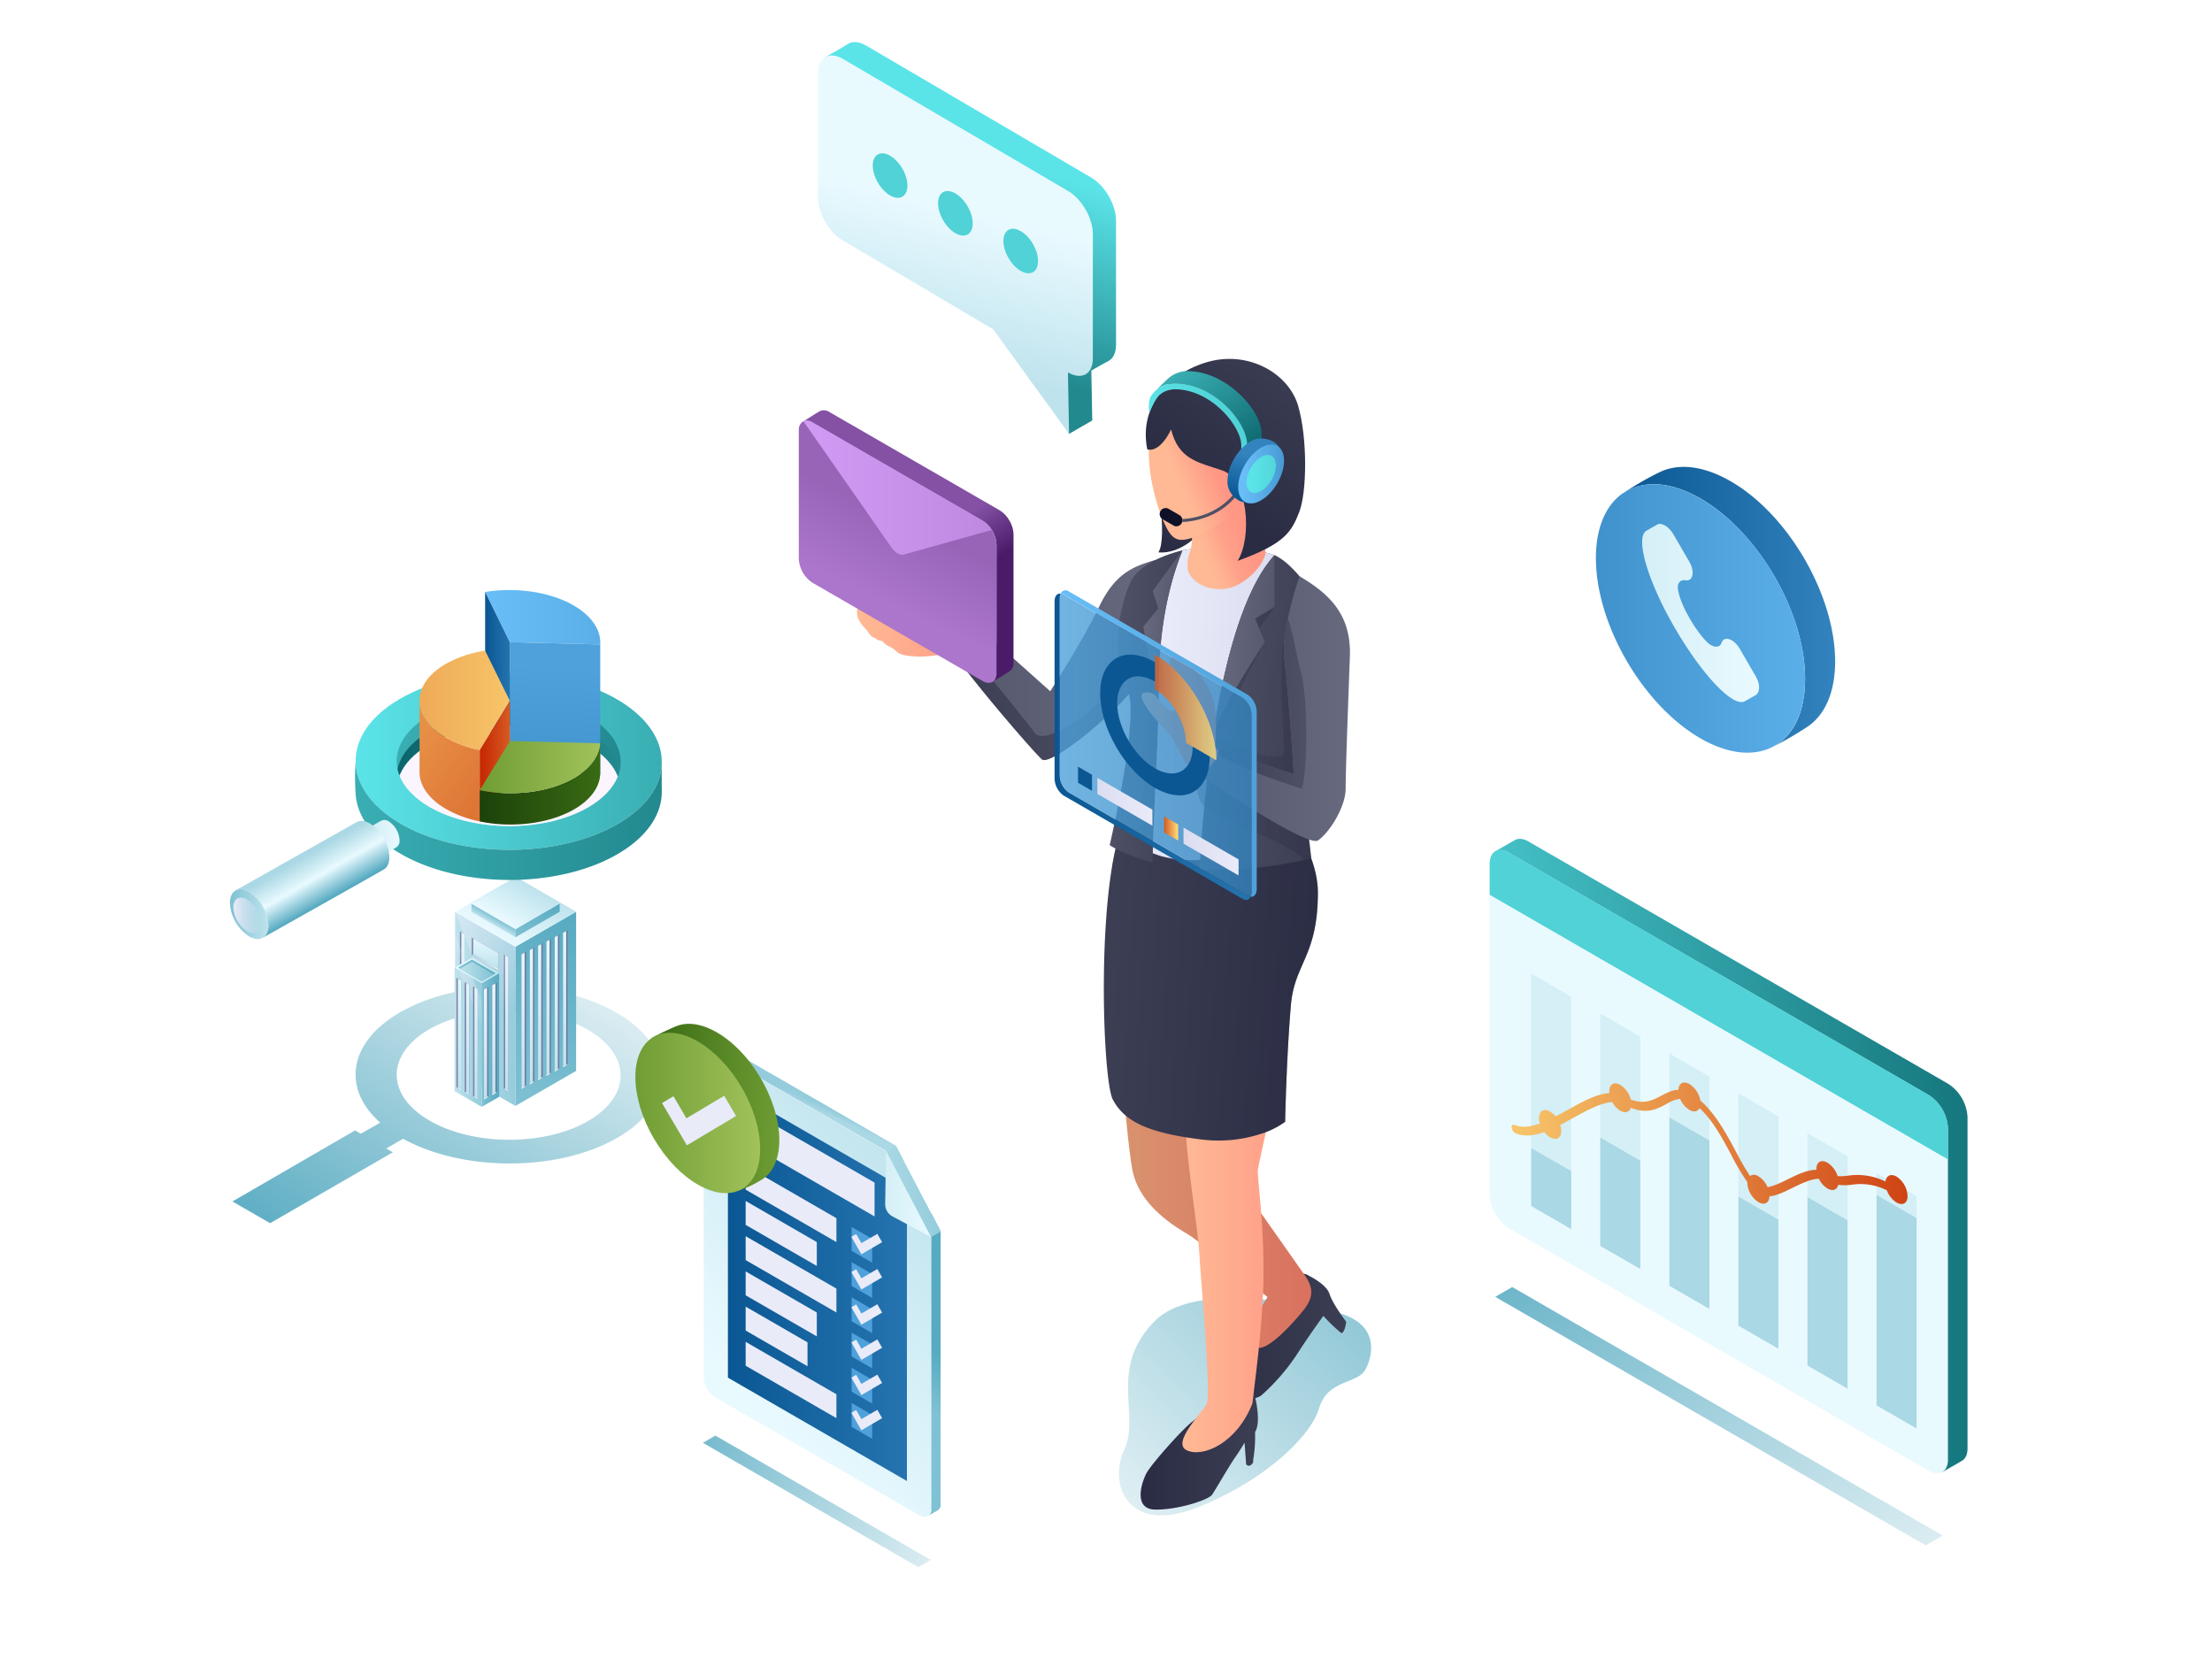 <svg xmlns="http://www.w3.org/2000/svg" xmlns:xlink="http://www.w3.org/1999/xlink" viewBox="0 0 800 600"><defs><style>.cls-1{isolation:isolate;}.cls-2{fill:url(#linear-gradient);}.cls-3{fill:url(#linear-gradient-2);}.cls-4{fill:url(#New_Gradient_Swatch_copy_20);}.cls-5{fill:url(#linear-gradient-3);}.cls-6{fill:url(#New_Gradient_Swatch_copy_20-2);}.cls-7{fill:url(#linear-gradient-4);}.cls-8{fill:url(#New_Gradient_Swatch_copy_20-3);}.cls-16,.cls-19,.cls-20,.cls-26,.cls-9{mix-blend-mode:multiply;}.cls-16,.cls-20,.cls-9{opacity:0.4;}.cls-9{fill:url(#New_Gradient_Swatch_copy_20-4);}.cls-10{fill:url(#linear-gradient-5);}.cls-11{fill:url(#New_Gradient_Swatch_copy_26);}.cls-12{fill:url(#New_Gradient_Swatch_copy_21);}.cls-13{fill:url(#New_Gradient_Swatch_copy_21-2);}.cls-14{fill:url(#New_Gradient_Swatch_copy_21-3);}.cls-15{fill:url(#New_Gradient_Swatch_copy_17);}.cls-16{fill:url(#New_Gradient_Swatch_copy_20-5);}.cls-17{fill:url(#New_Gradient_Swatch_copy_26-2);}.cls-18{fill:url(#New_Gradient_Swatch_copy_26-3);}.cls-103,.cls-104,.cls-105,.cls-19,.cls-26{opacity:0.5;}.cls-19{fill:url(#New_Gradient_Swatch_copy_17-2);}.cls-20{fill:url(#New_Gradient_Swatch_copy_20-6);}.cls-21{fill:url(#linear-gradient-6);}.cls-22{fill:url(#New_Gradient_Swatch_copy_26-4);}.cls-23{fill:url(#New_Gradient_Swatch_copy_21-4);}.cls-24{fill:url(#New_Gradient_Swatch_copy_20-7);}.cls-25{fill:url(#linear-gradient-7);}.cls-26{fill:url(#linear-gradient-8);}.cls-27{fill:url(#New_Gradient_Swatch_copy_20-8);}.cls-28{fill:#4e5066;}.cls-29{fill:url(#linear-gradient-9);}.cls-30{fill:url(#linear-gradient-10);}.cls-31{fill:url(#linear-gradient-11);}.cls-32{fill:url(#linear-gradient-12);}.cls-33{fill:url(#linear-gradient-13);}.cls-34{fill:#0f1128;}.cls-35{fill:url(#linear-gradient-14);}.cls-36{fill:url(#linear-gradient-15);}.cls-37{fill:url(#linear-gradient-16);}.cls-38{fill:url(#linear-gradient-17);}.cls-39{fill:url(#linear-gradient-18);}.cls-40{fill:url(#linear-gradient-19);}.cls-41{fill:url(#linear-gradient-20);}.cls-42{fill:url(#linear-gradient-21);}.cls-43{fill:url(#linear-gradient-22);}.cls-44{fill:url(#linear-gradient-23);}.cls-45{fill:#eaebf9;}.cls-46{fill:#4ea1da;}.cls-47{fill:url(#New_Gradient_Swatch_copy_9);}.cls-48{fill:url(#New_Gradient_Swatch_copy_10);}.cls-49{fill:url(#linear-gradient-24);}.cls-50{fill:url(#linear-gradient-25);}.cls-51{fill:url(#linear-gradient-26);}.cls-52{fill:url(#linear-gradient-27);}.cls-53{fill:#50d2d6;}.cls-54{fill:url(#linear-gradient-28);}.cls-55{fill:#e9faff;}.cls-56{fill:#aad8e4;}.cls-57{fill:#d4eff6;}.cls-58{fill:url(#linear-gradient-29);}.cls-59{fill:url(#linear-gradient-30);}.cls-60{fill:url(#linear-gradient-31);}.cls-61,.cls-62{opacity:0.8;}.cls-61{fill:url(#linear-gradient-32);}.cls-63{fill:url(#linear-gradient-33);}.cls-64{fill:#0a5793;}.cls-65{fill:url(#New_Gradient_Swatch_copy_17-3);}.cls-66{fill:url(#linear-gradient-34);}.cls-67{fill:url(#New_Gradient_Swatch_copy_17-4);}.cls-68{fill:url(#linear-gradient-35);}.cls-69{fill:url(#linear-gradient-36);}.cls-70{fill:url(#linear-gradient-37);}.cls-71{fill:url(#linear-gradient-38);}.cls-72{fill:url(#linear-gradient-39);}.cls-73{fill:url(#linear-gradient-40);}.cls-74{fill:url(#New_Gradient_Swatch_copy_22);}.cls-75{fill:url(#linear-gradient-41);}.cls-76{fill:url(#linear-gradient-42);}.cls-77{fill:url(#New_Gradient_Swatch_copy_22-2);}.cls-78{fill:url(#linear-gradient-43);}.cls-79{fill:url(#linear-gradient-44);}.cls-80{fill:url(#New_Gradient_Swatch_copy_22-3);}.cls-81{fill:url(#linear-gradient-45);}.cls-82{fill:url(#linear-gradient-46);}.cls-83{fill:url(#New_Gradient_Swatch_copy_22-4);}.cls-84{fill:url(#linear-gradient-47);}.cls-85{fill:url(#linear-gradient-48);}.cls-86{fill:url(#New_Gradient_Swatch_copy_22-5);}.cls-87{fill:url(#linear-gradient-49);}.cls-88{fill:url(#linear-gradient-50);}.cls-89{fill:url(#New_Gradient_Swatch_copy_22-6);}.cls-90{fill:url(#linear-gradient-51);}.cls-91{fill:url(#linear-gradient-52);}.cls-92{fill:url(#New_Gradient_Swatch_copy_22-7);}.cls-93{fill:url(#linear-gradient-53);}.cls-94{fill:url(#linear-gradient-54);}.cls-95{fill:url(#New_Gradient_Swatch_copy_22-8);}.cls-96{fill:url(#linear-gradient-55);}.cls-97{fill:url(#linear-gradient-56);}.cls-98{fill:url(#linear-gradient-57);}.cls-99{fill:url(#linear-gradient-58);}.cls-100{fill:url(#linear-gradient-59);}.cls-101{fill:url(#linear-gradient-60);}.cls-102{fill:url(#linear-gradient-61);}.cls-103,.cls-104,.cls-105,.cls-130{mix-blend-mode:screen;}.cls-103{fill:url(#New_Gradient_Swatch_copy_18);}.cls-104{fill:url(#New_Gradient_Swatch_copy_18-2);}.cls-105{fill:url(#New_Gradient_Swatch_copy_18-3);}.cls-106{fill:url(#New_Gradient_Swatch_copy_22-9);}.cls-107{fill:url(#linear-gradient-62);}.cls-108{fill:url(#linear-gradient-63);}.cls-109{fill:url(#New_Gradient_Swatch_copy_22-10);}.cls-110{fill:url(#linear-gradient-64);}.cls-111{fill:url(#linear-gradient-65);}.cls-112{fill:url(#New_Gradient_Swatch_copy_22-11);}.cls-113{fill:url(#linear-gradient-66);}.cls-114{fill:url(#linear-gradient-67);}.cls-115{fill:url(#New_Gradient_Swatch_copy_22-12);}.cls-116{fill:url(#linear-gradient-68);}.cls-117{fill:url(#linear-gradient-69);}.cls-118{fill:url(#New_Gradient_Swatch_copy_22-13);}.cls-119{fill:url(#linear-gradient-70);}.cls-120{fill:url(#linear-gradient-71);}.cls-121{fill:url(#New_Gradient_Swatch_copy_22-14);}.cls-122{fill:url(#linear-gradient-72);}.cls-123{fill:url(#linear-gradient-73);}.cls-124{fill:url(#linear-gradient-74);}.cls-125{fill:url(#linear-gradient-75);}.cls-126{fill:url(#linear-gradient-76);}.cls-127{fill:url(#linear-gradient-77);}.cls-128{fill:url(#linear-gradient-78);}.cls-129{fill:url(#linear-gradient-79);}.cls-130{fill:#f9f0ff;opacity:0.61;}.cls-131{fill:url(#linear-gradient-80);}.cls-132{fill:url(#New_Gradient_Swatch_copy_18-4);}.cls-133{fill:url(#linear-gradient-81);}.cls-134{fill:url(#linear-gradient-82);}.cls-135{fill:url(#linear-gradient-83);}.cls-136{fill:url(#linear-gradient-84);}.cls-137{fill:url(#linear-gradient-85);}.cls-138{fill:url(#linear-gradient-86);}.cls-139{fill:url(#linear-gradient-87);}.cls-140{fill:url(#New_Gradient_Swatch_copy_8);}.cls-141{fill:url(#New_Gradient_Swatch_copy_10-2);}.cls-142{fill:url(#linear-gradient-88);}.cls-143{fill:url(#linear-gradient-89);}</style><linearGradient id="linear-gradient" x1="126.97" y1="472.63" x2="218.93" y2="318.65" gradientUnits="userSpaceOnUse"><stop offset="0" stop-color="#56aac1"/><stop offset="1" stop-color="#56aac1" stop-opacity="0"/></linearGradient><linearGradient id="linear-gradient-2" x1="534.63" y1="405.94" x2="373.52" y2="571.52" xlink:href="#linear-gradient"/><linearGradient id="New_Gradient_Swatch_copy_20" x1="437.22" y1="483.5" x2="486.86" y2="483.5" gradientUnits="userSpaceOnUse"><stop offset="0" stop-color="#2a2c43"/><stop offset="1" stop-color="#3c3e54"/></linearGradient><linearGradient id="linear-gradient-3" x1="403.89" y1="415.38" x2="474.21" y2="415.38" gradientUnits="userSpaceOnUse"><stop offset="0.02" stop-color="#d9936e"/><stop offset="1" stop-color="#d9715f"/></linearGradient><linearGradient id="New_Gradient_Swatch_copy_20-2" x1="412.52" y1="524.55" x2="454.94" y2="524.55" xlink:href="#New_Gradient_Swatch_copy_20"/><linearGradient id="linear-gradient-4" x1="427.64" y1="432.5" x2="470.3" y2="432.5" gradientUnits="userSpaceOnUse"><stop offset="0.02" stop-color="#ffb994"/><stop offset="1" stop-color="#ff9785"/></linearGradient><linearGradient id="New_Gradient_Swatch_copy_20-3" x1="481.28" y1="353.29" x2="401.86" y2="348.94" xlink:href="#New_Gradient_Swatch_copy_20"/><linearGradient id="New_Gradient_Swatch_copy_20-4" x1="481.28" y1="351.53" x2="403.07" y2="347.25" xlink:href="#New_Gradient_Swatch_copy_20"/><linearGradient id="linear-gradient-5" x1="309.91" y1="224.99" x2="353.95" y2="224.99" xlink:href="#linear-gradient-4"/><linearGradient id="New_Gradient_Swatch_copy_26" x1="346.32" y1="238.67" x2="417.94" y2="238.67" gradientUnits="userSpaceOnUse"><stop offset="0" stop-color="#55576d"/><stop offset="1" stop-color="#67697f"/></linearGradient><linearGradient id="New_Gradient_Swatch_copy_21" x1="346.32" y1="249.3" x2="415.86" y2="249.3" gradientUnits="userSpaceOnUse"><stop offset="0" stop-color="#3c3e54"/><stop offset="1" stop-color="#4e5066"/></linearGradient><linearGradient id="New_Gradient_Swatch_copy_21-2" x1="431.48" y1="255.62" x2="403.85" y2="254.1" xlink:href="#New_Gradient_Swatch_copy_21"/><linearGradient id="New_Gradient_Swatch_copy_21-3" x1="477.04" y1="258.91" x2="436.68" y2="256.69" xlink:href="#New_Gradient_Swatch_copy_21"/><linearGradient id="New_Gradient_Swatch_copy_17" x1="457.93" y1="255.79" x2="418.49" y2="253.62" gradientUnits="userSpaceOnUse"><stop offset="0" stop-color="#dcddf0"/><stop offset="1" stop-color="#eaebf9"/></linearGradient><linearGradient id="New_Gradient_Swatch_copy_20-5" x1="459.72" y1="241.93" x2="439.59" y2="240.82" xlink:href="#New_Gradient_Swatch_copy_20"/><linearGradient id="New_Gradient_Swatch_copy_26-2" x1="460.21" y1="232.98" x2="440.78" y2="231.91" xlink:href="#New_Gradient_Swatch_copy_26"/><linearGradient id="New_Gradient_Swatch_copy_26-3" x1="426.06" y1="227.75" x2="413.48" y2="227.06" xlink:href="#New_Gradient_Swatch_copy_26"/><linearGradient id="New_Gradient_Swatch_copy_17-2" x1="423.02" y1="273.25" x2="417.62" y2="272.95" xlink:href="#New_Gradient_Swatch_copy_17"/><linearGradient id="New_Gradient_Swatch_copy_20-6" x1="476.31" y1="272.17" x2="433.31" y2="269.81" xlink:href="#New_Gradient_Swatch_copy_20"/><linearGradient id="linear-gradient-6" x1="412.8" y1="259.04" x2="442.52" y2="259.04" xlink:href="#linear-gradient-4"/><linearGradient id="New_Gradient_Swatch_copy_26-4" x1="433.9" y1="256.28" x2="488.23" y2="256.28" xlink:href="#New_Gradient_Swatch_copy_26"/><linearGradient id="New_Gradient_Swatch_copy_21-4" x1="440.42" y1="254.43" x2="472.42" y2="254.43" xlink:href="#New_Gradient_Swatch_copy_21"/><linearGradient id="New_Gradient_Swatch_copy_20-7" x1="417.16" y1="192.84" x2="430.3" y2="175.37" xlink:href="#New_Gradient_Swatch_copy_20"/><linearGradient id="linear-gradient-7" x1="428.13" y1="178.58" x2="440.74" y2="173.17" xlink:href="#linear-gradient-4"/><linearGradient id="linear-gradient-8" x1="434.57" y1="198.88" x2="443.4" y2="195.09" xlink:href="#linear-gradient-4"/><linearGradient id="New_Gradient_Swatch_copy_20-8" x1="434.62" y1="178.15" x2="469.56" y2="131.7" xlink:href="#New_Gradient_Swatch_copy_20"/><linearGradient id="linear-gradient-9" x1="427.99" y1="133.1" x2="449.74" y2="166.55" gradientUnits="userSpaceOnUse"><stop offset="0" stop-color="#39aeb3"/><stop offset="1" stop-color="#0b656c"/></linearGradient><linearGradient id="linear-gradient-10" x1="445.91" y1="147.81" x2="421.26" y2="160.24" gradientUnits="userSpaceOnUse"><stop offset="0" stop-color="#50d2d6"/><stop offset="1" stop-color="#5be4e8"/></linearGradient><linearGradient id="linear-gradient-11" x1="450.58" y1="180.34" x2="454.07" y2="165.2" gradientUnits="userSpaceOnUse"><stop offset="0" stop-color="#0a5793"/><stop offset="1" stop-color="#3383be"/></linearGradient><linearGradient id="linear-gradient-12" x1="471.79" y1="183.09" x2="451.81" y2="182" gradientTransform="matrix(0.87, 0.5, -1, 0.58, 237.82, -163.1)" gradientUnits="userSpaceOnUse"><stop offset="0" stop-color="#4092cc"/><stop offset="1" stop-color="#69bef7"/></linearGradient><linearGradient id="linear-gradient-13" x1="467.84" y1="182.88" x2="454.95" y2="182.17" gradientTransform="matrix(0.87, 0.5, -1, 0.58, 237.82, -163.1)" xlink:href="#linear-gradient-10"/><linearGradient id="linear-gradient-14" x1="587.77" y1="219.34" x2="663.7" y2="219.34" xlink:href="#linear-gradient-11"/><linearGradient id="linear-gradient-15" x1="577.23" y1="223.65" x2="652.83" y2="223.65" gradientUnits="userSpaceOnUse"><stop offset="0" stop-color="#4092cc"/><stop offset="1" stop-color="#5bafe9"/></linearGradient><linearGradient id="linear-gradient-16" x1="593.87" y1="221.72" x2="636.2" y2="221.72" gradientUnits="userSpaceOnUse"><stop offset="0" stop-color="#d4eff6"/><stop offset="1" stop-color="#e9faff"/></linearGradient><linearGradient id="linear-gradient-17" x1="340.44" y1="190.93" x2="350.78" y2="207.87" gradientUnits="userSpaceOnUse"><stop offset="0.03" stop-color="#8451a5"/><stop offset="1" stop-color="#4b1b69"/></linearGradient><linearGradient id="linear-gradient-18" x1="316.53" y1="216.38" x2="329.29" y2="189.76" gradientUnits="userSpaceOnUse"><stop offset="0" stop-color="#ab76cc"/><stop offset="1" stop-color="#9864b8"/></linearGradient><linearGradient id="linear-gradient-19" x1="412.84" y1="-226.39" x2="491.51" y2="-226.39" gradientTransform="matrix(0.87, 0.5, 0, 1.15, -66.97, 220.66)" gradientUnits="userSpaceOnUse"><stop offset="0" stop-color="#d19af4"/><stop offset="1" stop-color="#be88e0"/></linearGradient><linearGradient id="linear-gradient-20" x1="291.54" y1="399.82" x2="292.48" y2="397.73" gradientUnits="userSpaceOnUse"><stop offset="0" stop-color="#aad8e4"/><stop offset="1" stop-color="#95ccdc"/></linearGradient><linearGradient id="linear-gradient-21" x1="331.29" y1="507.74" x2="339.67" y2="489.08" gradientUnits="userSpaceOnUse"><stop offset="0" stop-color="#80c1d3"/><stop offset="1" stop-color="#56aac1"/></linearGradient><linearGradient id="linear-gradient-22" x1="261.63" y1="495.72" x2="339.76" y2="423.6" gradientUnits="userSpaceOnUse"><stop offset="0" stop-color="#e9faff"/><stop offset="1" stop-color="#bfe3ed"/></linearGradient><linearGradient id="linear-gradient-23" x1="263.26" y1="464.33" x2="328" y2="464.33" gradientUnits="userSpaceOnUse"><stop offset="0" stop-color="#0a5793"/><stop offset="1" stop-color="#2574b0"/></linearGradient><linearGradient id="New_Gradient_Swatch_copy_9" x1="235.66" y1="400.49" x2="281.85" y2="400.49" gradientUnits="userSpaceOnUse"><stop offset="0" stop-color="#396a13"/><stop offset="1" stop-color="#6f9d34"/></linearGradient><linearGradient id="New_Gradient_Swatch_copy_10" x1="229.79" y1="402.52" x2="274.92" y2="402.52" gradientTransform="translate(237.64 -72.34) rotate(30.31)" gradientUnits="userSpaceOnUse"><stop offset="0" stop-color="#6f9d34"/><stop offset="1" stop-color="#a2c25b"/></linearGradient><linearGradient id="linear-gradient-24" x1="320.15" y1="431.84" x2="336.75" y2="431.84" xlink:href="#linear-gradient-16"/><linearGradient id="linear-gradient-25" x1="320.45" y1="430.83" x2="340.24" y2="430.83" xlink:href="#linear-gradient-20"/><linearGradient id="linear-gradient-26" x1="357.95" y1="54.41" x2="334.48" y2="120.84" gradientUnits="userSpaceOnUse"><stop offset="0" stop-color="#5be4e8"/><stop offset="1" stop-color="#22898f"/></linearGradient><linearGradient id="linear-gradient-27" x1="346.03" y1="75.97" x2="333.16" y2="129.06" xlink:href="#linear-gradient-22"/><linearGradient id="linear-gradient-28" x1="540.56" y1="417.9" x2="711.58" y2="417.9" gradientUnits="userSpaceOnUse"><stop offset="0" stop-color="#44c0c5"/><stop offset="1" stop-color="#16777e"/></linearGradient><linearGradient id="linear-gradient-29" x1="678.54" y1="-56.38" x2="843.97" y2="-56.38" gradientTransform="matrix(0.87, 0.5, 0, 1.15, -40.95, 102.91)" gradientUnits="userSpaceOnUse"><stop offset="0" stop-color="#f7c469"/><stop offset="1" stop-color="#ce4012"/></linearGradient><linearGradient id="linear-gradient-30" x1="383.63" y1="268.96" x2="454.51" y2="268.96" gradientUnits="userSpaceOnUse"><stop offset="0" stop-color="#69bef7"/><stop offset="1" stop-color="#4ea1da"/></linearGradient><linearGradient id="linear-gradient-31" x1="381.4" y1="270.06" x2="452.27" y2="270.06" xlink:href="#linear-gradient-23"/><linearGradient id="linear-gradient-32" x1="383.29" y1="269.5" x2="452.61" y2="269.5" gradientUnits="userSpaceOnUse"><stop offset="0" stop-color="#4ea1da"/><stop offset="1" stop-color="#3383be"/></linearGradient><linearGradient id="linear-gradient-33" x1="417.7" y1="255.88" x2="439.92" y2="255.88" gradientUnits="userSpaceOnUse"><stop offset="0" stop-color="#d65a23"/><stop offset="1" stop-color="#ffdf7b"/></linearGradient><linearGradient id="New_Gradient_Swatch_copy_17-3" x1="396.87" y1="289.97" x2="416.78" y2="289.97" xlink:href="#New_Gradient_Swatch_copy_17"/><linearGradient id="linear-gradient-34" x1="421.03" y1="299.64" x2="426.09" y2="299.64" xlink:href="#linear-gradient-33"/><linearGradient id="New_Gradient_Swatch_copy_17-4" x1="428.03" y1="307.96" x2="447.94" y2="307.96" xlink:href="#New_Gradient_Swatch_copy_17"/><linearGradient id="linear-gradient-35" x1="-30.01" y1="38.4" x2="52.92" y2="38.4" gradientTransform="matrix(-0.87, 0.5, 1, 0.58, 168.9, 336.96)" gradientUnits="userSpaceOnUse"><stop offset="0" stop-color="#56aac1"/><stop offset="1" stop-color="#80c1d3"/></linearGradient><linearGradient id="linear-gradient-36" x1="146.84" y1="364.89" x2="168.66" y2="364.89" gradientTransform="matrix(-1, 0, 0, 1, 333.24, 0)" gradientUnits="userSpaceOnUse"><stop offset="0" stop-color="#95ccdc"/><stop offset="1" stop-color="#bfe3ed"/></linearGradient><linearGradient id="linear-gradient-37" x1="-30.01" y1="2.56" x2="-4.65" y2="2.56" gradientTransform="matrix(-0.87, 0.5, 1, 0.58, 168.9, 336.96)" gradientUnits="userSpaceOnUse"><stop offset="0" stop-color="#bfe3ed"/><stop offset="1" stop-color="#e9faff"/></linearGradient><linearGradient id="linear-gradient-38" x1="-11.05" y1="1.28" x2="-8.09" y2="1.28" gradientTransform="matrix(-0.87, 0.5, 1, 0.58, 168.9, 336.96)" gradientUnits="userSpaceOnUse"><stop offset="0" stop-color="#80c1d3"/><stop offset="1" stop-color="#bfe3ed"/></linearGradient><linearGradient id="linear-gradient-39" x1="-29.53" y1="9.23" x2="-8.09" y2="9.23" xlink:href="#linear-gradient-35"/><linearGradient id="linear-gradient-40" x1="-29.53" y1="0" x2="-11.05" y2="0" xlink:href="#linear-gradient-37"/><linearGradient id="New_Gradient_Swatch_copy_22" x1="149.39" y1="370" x2="151.03" y2="370" gradientTransform="matrix(-1, 0, 0, 1, 333.24, 0)" gradientUnits="userSpaceOnUse"><stop offset="0" stop-color="#71739e"/><stop offset="1" stop-color="#7f81a7"/></linearGradient><linearGradient id="linear-gradient-41" x1="-716.64" y1="394.16" x2="-713.72" y2="339.43" gradientTransform="translate(898.62)" xlink:href="#linear-gradient-37"/><linearGradient id="linear-gradient-42" x1="-716.13" y1="394.17" x2="-714.82" y2="394.17" gradientTransform="translate(898.62)" xlink:href="#linear-gradient-37"/><linearGradient id="New_Gradient_Swatch_copy_22-2" x1="165.26" y1="361.7" x2="166.9" y2="361.7" xlink:href="#New_Gradient_Swatch_copy_22"/><linearGradient id="linear-gradient-43" x1="-732.51" y1="385.86" x2="-729.58" y2="331.14" gradientTransform="translate(898.62)" xlink:href="#linear-gradient-37"/><linearGradient id="linear-gradient-44" x1="-732" y1="385.88" x2="-730.69" y2="385.88" gradientTransform="translate(898.62)" xlink:href="#linear-gradient-37"/><linearGradient id="New_Gradient_Swatch_copy_22-3" x1="143" y1="369.05" x2="144.65" y2="369.05" xlink:href="#New_Gradient_Swatch_copy_22"/><linearGradient id="linear-gradient-45" x1="285.41" y1="393.21" x2="288.34" y2="338.49" gradientTransform="matrix(-1, 0, 0, 1, 475.88, 0)" xlink:href="#linear-gradient-37"/><linearGradient id="linear-gradient-46" x1="285.93" y1="393.23" x2="287.24" y2="393.23" gradientTransform="matrix(-1, 0, 0, 1, 475.88, 0)" xlink:href="#linear-gradient-37"/><linearGradient id="New_Gradient_Swatch_copy_22-4" x1="140" y1="367.49" x2="141.64" y2="367.49" xlink:href="#New_Gradient_Swatch_copy_22"/><linearGradient id="linear-gradient-47" x1="282.41" y1="391.65" x2="285.33" y2="336.93" gradientTransform="matrix(-1, 0, 0, 1, 475.88, 0)" xlink:href="#linear-gradient-37"/><linearGradient id="linear-gradient-48" x1="282.92" y1="391.66" x2="284.23" y2="391.66" gradientTransform="matrix(-1, 0, 0, 1, 475.88, 0)" xlink:href="#linear-gradient-37"/><linearGradient id="New_Gradient_Swatch_copy_22-5" x1="136.99" y1="365.93" x2="138.64" y2="365.93" xlink:href="#New_Gradient_Swatch_copy_22"/><linearGradient id="linear-gradient-49" x1="279.4" y1="390.09" x2="282.33" y2="335.37" gradientTransform="matrix(-1, 0, 0, 1, 475.88, 0)" xlink:href="#linear-gradient-37"/><linearGradient id="linear-gradient-50" x1="279.92" y1="390.1" x2="281.22" y2="390.1" gradientTransform="matrix(-1, 0, 0, 1, 475.88, 0)" xlink:href="#linear-gradient-37"/><linearGradient id="New_Gradient_Swatch_copy_22-6" x1="133.98" y1="364.37" x2="135.63" y2="364.37" xlink:href="#New_Gradient_Swatch_copy_22"/><linearGradient id="linear-gradient-51" x1="276.39" y1="388.53" x2="279.32" y2="333.8" gradientTransform="matrix(-1, 0, 0, 1, 475.88, 0)" xlink:href="#linear-gradient-37"/><linearGradient id="linear-gradient-52" x1="276.91" y1="388.54" x2="278.22" y2="388.54" gradientTransform="matrix(-1, 0, 0, 1, 475.88, 0)" xlink:href="#linear-gradient-37"/><linearGradient id="New_Gradient_Swatch_copy_22-7" x1="130.98" y1="362.81" x2="132.62" y2="362.81" xlink:href="#New_Gradient_Swatch_copy_22"/><linearGradient id="linear-gradient-53" x1="273.39" y1="386.97" x2="276.31" y2="332.24" gradientTransform="matrix(-1, 0, 0, 1, 475.88, 0)" xlink:href="#linear-gradient-37"/><linearGradient id="linear-gradient-54" x1="273.9" y1="386.98" x2="275.21" y2="386.98" gradientTransform="matrix(-1, 0, 0, 1, 475.88, 0)" xlink:href="#linear-gradient-37"/><linearGradient id="New_Gradient_Swatch_copy_22-8" x1="127.97" y1="361.24" x2="129.62" y2="361.24" xlink:href="#New_Gradient_Swatch_copy_22"/><linearGradient id="linear-gradient-55" x1="270.38" y1="385.4" x2="273.31" y2="330.68" gradientTransform="matrix(-1, 0, 0, 1, 475.88, 0)" xlink:href="#linear-gradient-37"/><linearGradient id="linear-gradient-56" x1="270.9" y1="385.42" x2="272.21" y2="385.42" gradientTransform="matrix(-1, 0, 0, 1, 475.88, 0)" xlink:href="#linear-gradient-37"/><linearGradient id="linear-gradient-57" x1="152.71" y1="350.99" x2="168.84" y2="350.99" gradientTransform="matrix(-1, 0, 0, 1, 333.24, 0)" xlink:href="#linear-gradient-37"/><linearGradient id="linear-gradient-58" x1="153.99" y1="350.99" x2="167.57" y2="350.99" gradientTransform="matrix(-1, 0, 0, 1, 333.24, 0)" xlink:href="#linear-gradient-35"/><linearGradient id="linear-gradient-59" x1="154.64" y1="351.36" x2="166.92" y2="351.36" gradientTransform="matrix(-1, 0, 0, 1, 333.24, 0)" xlink:href="#linear-gradient-38"/><linearGradient id="linear-gradient-60" x1="152.71" y1="376.16" x2="159.03" y2="376.16" gradientTransform="matrix(-1, 0, 0, 1, 333.24, 0)" xlink:href="#linear-gradient-35"/><linearGradient id="linear-gradient-61" x1="159.03" y1="375.15" x2="168.84" y2="375.15" xlink:href="#linear-gradient-36"/><linearGradient id="New_Gradient_Swatch_copy_18" x1="159.14" y1="329.43" x2="151.37" y2="366.88" gradientTransform="matrix(-1, 0, 0, 1, 333.24, 0)" gradientUnits="userSpaceOnUse"><stop offset="0" stop-color="#eaebf9"/><stop offset="1" stop-color="#eaebf9" stop-opacity="0"/></linearGradient><linearGradient id="New_Gradient_Swatch_copy_18-2" x1="170.52" y1="338.81" x2="166.2" y2="348.71" xlink:href="#New_Gradient_Swatch_copy_18"/><linearGradient id="New_Gradient_Swatch_copy_18-3" x1="167.95" y1="345.66" x2="155.26" y2="374.73" xlink:href="#New_Gradient_Swatch_copy_18"/><linearGradient id="New_Gradient_Swatch_copy_22-9" x1="160.5" y1="377.15" x2="162.14" y2="377.15" xlink:href="#New_Gradient_Swatch_copy_22"/><linearGradient id="linear-gradient-62" x1="-727.52" y1="396.88" x2="-725.12" y2="352.13" gradientTransform="translate(898.62)" xlink:href="#linear-gradient-37"/><linearGradient id="linear-gradient-63" x1="-727.24" y1="396.89" x2="-725.93" y2="396.89" gradientTransform="translate(898.62)" xlink:href="#linear-gradient-37"/><linearGradient id="New_Gradient_Swatch_copy_22-10" x1="163.5" y1="375.59" x2="165.15" y2="375.59" xlink:href="#New_Gradient_Swatch_copy_22"/><linearGradient id="linear-gradient-64" x1="-730.52" y1="395.32" x2="-728.13" y2="350.57" gradientTransform="translate(898.62)" xlink:href="#linear-gradient-37"/><linearGradient id="linear-gradient-65" x1="-730.24" y1="395.33" x2="-728.93" y2="395.33" gradientTransform="translate(898.62)" xlink:href="#linear-gradient-37"/><linearGradient id="New_Gradient_Swatch_copy_22-11" x1="166.51" y1="374.03" x2="168.16" y2="374.03" xlink:href="#New_Gradient_Swatch_copy_22"/><linearGradient id="linear-gradient-66" x1="-733.53" y1="393.76" x2="-731.13" y2="349.01" gradientTransform="translate(898.62)" xlink:href="#linear-gradient-37"/><linearGradient id="linear-gradient-67" x1="-733.25" y1="393.77" x2="-731.94" y2="393.77" gradientTransform="translate(898.62)" xlink:href="#linear-gradient-37"/><linearGradient id="New_Gradient_Swatch_copy_22-12" x1="152.89" y1="345.05" x2="162.61" y2="345.05" xlink:href="#New_Gradient_Swatch_copy_22"/><linearGradient id="linear-gradient-68" x1="-723.16" y1="350.13" x2="-722.53" y2="338.33" gradientTransform="translate(898.62)" xlink:href="#linear-gradient-37"/><linearGradient id="linear-gradient-69" x1="-726.29" y1="348.03" x2="-718.56" y2="348.03" gradientTransform="translate(898.62)" xlink:href="#linear-gradient-37"/><linearGradient id="New_Gradient_Swatch_copy_22-13" x1="156.58" y1="377.31" x2="158.22" y2="377.31" xlink:href="#New_Gradient_Swatch_copy_22"/><linearGradient id="linear-gradient-70" x1="518.28" y1="397.04" x2="520.67" y2="352.29" gradientTransform="matrix(-1, 0, 0, 1, 694.94, 0)" xlink:href="#linear-gradient-37"/><linearGradient id="linear-gradient-71" x1="518.56" y1="397.05" x2="519.87" y2="397.05" gradientTransform="matrix(-1, 0, 0, 1, 694.94, 0)" xlink:href="#linear-gradient-37"/><linearGradient id="New_Gradient_Swatch_copy_22-14" x1="153.57" y1="375.75" x2="155.22" y2="375.75" xlink:href="#New_Gradient_Swatch_copy_22"/><linearGradient id="linear-gradient-72" x1="515.27" y1="395.48" x2="517.67" y2="350.73" gradientTransform="matrix(-1, 0, 0, 1, 694.94, 0)" xlink:href="#linear-gradient-37"/><linearGradient id="linear-gradient-73" x1="515.55" y1="395.49" x2="516.86" y2="395.49" gradientTransform="matrix(-1, 0, 0, 1, 694.94, 0)" xlink:href="#linear-gradient-37"/><linearGradient id="linear-gradient-74" x1="-1679.56" y1="320.65" x2="-1568.82" y2="320.65" gradientTransform="translate(1808.16 -45.26)" gradientUnits="userSpaceOnUse"><stop offset="0" stop-color="#5be4e8"/><stop offset="1" stop-color="#39aeb3"/></linearGradient><linearGradient id="linear-gradient-75" x1="-1679.73" y1="342.14" x2="-1568.82" y2="342.14" gradientTransform="translate(1808.16 -45.26)" gradientUnits="userSpaceOnUse"><stop offset="0" stop-color="#39aeb3"/><stop offset="1" stop-color="#22898f"/></linearGradient><linearGradient id="linear-gradient-76" x1="-1682.95" y1="353.52" x2="-1675.14" y2="353.52" gradientTransform="translate(1808.16 -45.26)" xlink:href="#linear-gradient-35"/><linearGradient id="linear-gradient-77" x1="-1681.7" y1="350.06" x2="-1663.65" y2="350.06" gradientTransform="translate(1808.16 -45.26)" xlink:href="#linear-gradient-37"/><linearGradient id="linear-gradient-78" x1="-1664.68" y1="311.65" x2="-1583.7" y2="311.65" xlink:href="#linear-gradient-75"/><linearGradient id="linear-gradient-79" x1="-1664.36" y1="314.53" x2="-1584" y2="314.53" gradientTransform="translate(1808.16 -45.26)" gradientUnits="userSpaceOnUse"><stop offset="0" stop-color="#0b656c"/><stop offset="1" stop-color="#22898f"/></linearGradient><linearGradient id="linear-gradient-80" x1="-1725.01" y1="375.85" x2="-1711.1" y2="375.85" gradientTransform="translate(1808.16 -45.26)" xlink:href="#linear-gradient-38"/><linearGradient id="New_Gradient_Swatch_copy_18-4" x1="-1723.75" y1="376.29" x2="-1713.89" y2="376.29" gradientTransform="translate(1808.16 -45.26)" xlink:href="#New_Gradient_Swatch_copy_18"/><linearGradient id="linear-gradient-81" x1="-1697.83" y1="354.9" x2="-1688.98" y2="370.31" gradientTransform="translate(1808.16 -45.26)" gradientUnits="userSpaceOnUse"><stop offset="0" stop-color="#aad8e4"/><stop offset="0.49" stop-color="#e9faff"/><stop offset="1" stop-color="#56aac1"/></linearGradient><linearGradient id="linear-gradient-82" x1="333.25" y1="223.23" x2="374.9" y2="223.23" gradientTransform="translate(-157.8)" gradientUnits="userSpaceOnUse"><stop offset="0" stop-color="#69bef7"/><stop offset="1" stop-color="#5bafe9"/></linearGradient><linearGradient id="linear-gradient-83" x1="356.19" y1="285.12" x2="359.74" y2="241.56" gradientTransform="translate(-157.8)" gradientUnits="userSpaceOnUse"><stop offset="0" stop-color="#4092cc"/><stop offset="1" stop-color="#4ea1da"/></linearGradient><linearGradient id="linear-gradient-84" x1="333.25" y1="246.71" x2="342.21" y2="246.71" gradientTransform="translate(-157.8)" gradientUnits="userSpaceOnUse"><stop offset="0.04" stop-color="#0a5793"/><stop offset="1" stop-color="#2574b0"/></linearGradient><linearGradient id="linear-gradient-85" x1="333.63" y1="287.22" x2="308.1" y2="268.61" gradientTransform="translate(-157.8)" gradientUnits="userSpaceOnUse"><stop offset="0" stop-color="#de7535"/><stop offset="1" stop-color="#e78f46"/></linearGradient><linearGradient id="linear-gradient-86" x1="309.52" y1="253.29" x2="342.21" y2="253.29" gradientTransform="translate(-157.8)" gradientUnits="userSpaceOnUse"><stop offset="0" stop-color="#efaa58"/><stop offset="1" stop-color="#f7c469"/></linearGradient><linearGradient id="linear-gradient-87" x1="331.32" y1="275.29" x2="342.21" y2="275.29" gradientTransform="translate(-157.8)" gradientUnits="userSpaceOnUse"><stop offset="0" stop-color="#c62500"/><stop offset="1" stop-color="#d65a23"/></linearGradient><linearGradient id="New_Gradient_Swatch_copy_8" x1="331.32" y1="283.52" x2="374.88" y2="283.52" gradientTransform="translate(-157.8)" gradientUnits="userSpaceOnUse"><stop offset="0" stop-color="#1c420a"/><stop offset="1" stop-color="#396a13"/></linearGradient><linearGradient id="New_Gradient_Swatch_copy_10-2" x1="331.32" y1="277.45" x2="374.88" y2="277.45" gradientTransform="translate(-157.8)" xlink:href="#New_Gradient_Swatch_copy_10"/><linearGradient id="linear-gradient-88" x1="232.21" y1="498.64" x2="361.24" y2="589.18" xlink:href="#linear-gradient"/><linearGradient id="linear-gradient-89" x1="677.66" y1="504.31" x2="956.94" y2="491.72" gradientTransform="matrix(0.87, 0.5, -1, 0.58, 418.48, -180.57)" xlink:href="#linear-gradient"/></defs><g class="cls-1"><g id="ILLUSTRATIONS"><path class="cls-2" d="M239.31,388.17V388h0c-.43-7.88-5.85-15.7-16.3-21.73-21.69-12.53-56.76-12.59-78.31-.15-10.88,6.28-16.23,14.54-16.09,22.8.1,6,3.07,11.9,8.9,17.1l-7,4-2.07-1.2L84.06,434.52l13.63,7.86,44.4-25.64-2.39-1.38,6.09-3.51c21.75,12,56.18,11.95,77.45-.34,10.26-5.91,15.63-13.6,16.07-21.38A18.31,18.31,0,0,0,239.31,388.17Zm-15.16,3.68a13.36,13.36,0,0,1-.72,2.36c-1.63,4.12-5.21,8-10.74,11.22-15.76,9.09-41.4,9.05-57.26-.11-5.64-3.25-9.29-7.22-10.93-11.38a15.34,15.34,0,0,1-.71-2.35c-1.48-6.88,2.34-14.07,11.46-19.33,15.76-9.1,41.4-9.05,57.27.1C221.74,377.68,225.63,384.94,224.15,391.85Z"/><path class="cls-3" d="M484.66,475c13.79,4.12,12.19,14.64,9.21,20.23S480.2,498.6,477,509.45s-21.71,27.45-45.31,36.24-31-8.62-25.09-21.39-5.87-29.32,10.91-46.41S484.66,475,484.66,475Z"/><path class="cls-4" d="M473.54,461.47s6.23,3,7.33,6.56,6,10,6,10-.39,3.79-1.74,4.12a57.14,57.14,0,0,1-6.51-6.24s-4.71,6.37-9.23,13.4a75.51,75.51,0,0,1-13,15.17c-3.41,3.09-17.18,1.54-18.92.77s7.14-16.6,10.62-20.46,10.42-15.64,10.42-15.64S467.85,457.48,473.54,461.47Z"/><path class="cls-5" d="M435.12,349.5l-5.21,58.88s13.4,12.35,20,21.62,20.49,29.15,21.6,30.68c3.53,4.84,3.81,8.26-.06,13.14s-12,13.68-16.1,13.68c-3.22,0-3.76-8.44,3.17-18.31,0,0-24.29-20-28.57-22.59s-18-10.23-20.46-23.74S403.08,356.64,404,347,435.12,349.5,435.12,349.5Z"/><path class="cls-6" d="M453.59,503.87s2.82,10,.32,14.07a50.89,50.89,0,0,1-.7,10.19,1.5,1.5,0,0,1-.64,1.55,1.2,1.2,0,0,1-1.88-.09l-.58-7.83s-1.41,2.45-3.47,5.41-6.95,11.45-8.24,13.38-12.48,5.54-20.59,5.41-4.93-9.86-3.17-13.17,13.21-16.17,16.56-18.62,6.87-7.57,6.87-9.89S453.59,503.87,453.59,503.87Z"/><path class="cls-7" d="M465.56,365c-.52,14.41-9.87,53.34-10.62,57.91-.41,2.52,2.4,19.74,2,40.5-.31,17-3.51,39.45-4,44.19-5.67,14.41-17.89,19.61-23.68,16.94s5.6-13.62,7.2-16.94-2.21-45-2.74-54.57-4.85-34-5.17-49.79,5.17-59.56,5.17-59.56l36.57-3.9Z"/><path class="cls-8" d="M476.63,322.71c0,23.25-8.49,25.57-9.78,41-1.63,19.53-2.06,42-2.06,42a30.71,30.71,0,0,1-8.32,4.22A49.47,49.47,0,0,1,433.73,412c-20-2.49-27.37-7.13-31.24-14.27-3.19-5.91-5.29-54.67-.27-84.54.6-3.51,1.29-6.76,2.09-9.65a48.68,48.68,0,0,1,2.05-6,72.71,72.71,0,0,1,8.62-3.63c12.55-4.42,36.12-9.49,52.47,6.69C471.15,301.43,476.63,313.33,476.63,322.71Z"/><path class="cls-9" d="M476.63,322.71c0,23.25-8.49,25.57-9.78,41-1.63,19.53-2.06,42-2.06,42a30.71,30.71,0,0,1-8.32,4.22c.34-10,1.23-29.69,3.42-45.41,3.09-22.13,13.9-41.18,2.15-42-10.59-.72-43.43-1.16-59.82-9.29.6-3.51,1.29-6.76,2.09-9.65,2.92-2.72,6.58-6.06,10.67-9.63,12.55-4.42,36.12-9.49,52.47,6.69C471.15,301.43,476.63,313.33,476.63,322.71Z"/><path class="cls-10" d="M354,228.36s-4-2.85-6.18-4.61-10.43-8.51-15.83-11.41-10.72-4.25-12-2.8.77,3.28,3.47,4.92,7.37,3.67,6.66,5.06-7.24,2.28-9.84,1.12-6-6.85-7.34-6.56a2.91,2.91,0,0,0-2.12,3.47l.81,2s-2.08-.47-1.64,2.69,3.15,4.92,4.21,6.69,2.31,1.78,2.31,1.78.29.77,2.61,1.16c1.26,1.74,2.8,1.83,4.25,3s1.76,2.19,7.62,2.54,10.52-1.22,13.52-1,6.46,4.36,6.75,4.65S354,228.36,354,228.36Z"/><path class="cls-11" d="M417.94,202.49s-.88,10.56-2.08,21.26c-.92,8.29-2,16.65-3.05,20.3-2.38,8.35-32.71,33.63-36,30.55s-20.85-23.36-30.5-36.31a7.58,7.58,0,0,0,3.82-3.24,25.08,25.08,0,0,0,3.13-8.79L379.83,250s11.78-18.21,17.65-30.5S409.91,204.86,417.94,202.49Z"/><path class="cls-12" d="M415.86,223.75c-.92,8.29-2,16.65-3.05,20.3-2.38,8.35-32.71,33.63-36,30.55s-20.85-23.36-30.5-36.31a7.58,7.58,0,0,0,3.82-3.24c4.4,5.38,20.42,25.06,24.17,30.09,4.36,5.84,32.25-14.33,33.78-26.85C408.67,233.61,411.79,228.38,415.86,223.75Z"/><path class="cls-13" d="M427.63,252.62c-4.64,18.56-9.91,41.25-10.68,55.95-.06,1.15-.09,2.27-.09,3.32-10.3-2.66-15.53-6.21-15.53-6.21s11.48-49.12,6.19-56.37-4.25-27,1.54-39.16c2.34-4.9,9.7-8.91,18.57-11.12.89-.16,1.85-.31,2.85-.43l.68-.08C430.29,208.6,432.74,232.23,427.63,252.62Z"/><path class="cls-14" d="M475.47,246.61c-.37,2.48-.79,5.1-1.26,7.88-4.34,26-1.06,45.4,0,55.94-.82.2-1.64.4-2.47.58a151.69,151.69,0,0,1-37.84,3.56s0-1.27.05-3.56c.08-4.05.3-11.28.89-20.26.42-6.6,1-14.13,2-22,0-.26.06-.54.1-.81,2.45-21,6.94-44.45,15.1-59.62a44.91,44.91,0,0,1,5.75-8.48,29.57,29.57,0,0,1,3.2.94,21.28,21.28,0,0,1,4.49,3C477.82,214.8,478.55,225.83,475.47,246.61Z"/><path class="cls-15" d="M460.94,200.76a49.51,49.51,0,0,0-6.85,10.18c-7.34,14-12.06,34.23-15.07,53.13-.39,2.47-.76,4.92-1.11,7.32-2.44,17.53-3.48,32.91-3.84,39.61H434a41.15,41.15,0,0,1-13.36-1.2,32.74,32.74,0,0,1-3.64-1.24l-.05,0c.25-13.09,1.66-34.47,2.06-52.38.06-3,.1-5.79.1-8.49,0-3.5.11-7.3.4-11.31.83-11.54,3.09-24.75,8.17-37.33.89-.16,1.85-.31,2.85-.43l.68-.08c8-.87,19.28-.42,26.58,1.3A29.57,29.57,0,0,1,460.94,200.76Z"/><path class="cls-16" d="M457.46,232.32c-7.48,12.84-19.53,39.09-19.53,39.09l0,0c.35-2.4.72-4.85,1.11-7.32,3-18.9,7.73-39.16,15.07-53.13l6.85,8.59-6.7,9.38S452.17,227.81,457.46,232.32Z"/><path class="cls-17" d="M460.94,219.53l-7,4.17,3.48,8.62S444.05,252.21,439,264.07c3.87-24.24,10.54-50.72,21.92-63.31Z"/><path class="cls-18" d="M427.63,199c-6.84,16.94-8.57,35.05-8.57,48.64,0,2.7,0,5.54-.1,8.49l-5.46-29.44,5.4-6.65-2-6.28Z"/><path class="cls-19" d="M420.59,309.81a32.74,32.74,0,0,1-3.64-1.24l-.05,0c.25-13.09,1.66-34.47,2.06-52.38.06-3,.1-5.79.1-8.49,0-3.5.11-7.3.4-11.31,1.24,7.72,2.57,15.55,3.24,18.85C423.87,261.1,420.56,298.83,420.59,309.81Z"/><path class="cls-20" d="M474.21,254.49c-4.34,26-1.06,45.4,0,55.94-.82.2-1.64.4-2.47.58-4.46-5.67-29.42-14.26-35.27-18.58a7.21,7.21,0,0,1-1.63-1.68c-4.19-5.79-1.45-17.54.86-21.36a6.25,6.25,0,0,1,1.19-1.47c2.57-2.28,6.23-.69,10.65,1.86,5.15,3,17.12,6.17,16.86,1.74s-2-36.36,0-39.1l11.07,14.19C475.1,249.09,474.68,251.71,474.21,254.49Z"/><path class="cls-21" d="M442.52,273.09l-3.09-2.93s1.43-13.47-1.6-19.69-8.05-11.2-11.65-12.74-3.23,2.44-3.23,2.44a3.26,3.26,0,0,0-.26,3.09c.69,1.91,3.1,3,3.1,3s-2.34-.64-2.84.39a3.81,3.81,0,0,0,1.94,4.76s-1.47-.39-1.38,1.54,2.51,3.24,1,4.14-5.16-3.32-6.29-5.09c-.69-1.08-1.84-1.69-3.81-1.59s-2.42,1.41.61,5.91,6.75,7.49,8.53,10.15,4.49,8.74,6,10.29,8.31,4,8.31,4Z"/><path class="cls-22" d="M488.2,237.55c-.57,15.43-1.53,40.85-1.53,47.64s-6,16.06-10,18.76-42.73-23.56-42.73-23.56,4.92-3.25,6.52-7.65a7.77,7.77,0,0,0,.49-2.58c11.78,5,27,9.84,27,9.84s-2.09-31.12-3.45-41.71c-.53-4.12.19-9.53,1.26-14.63A131.75,131.75,0,0,1,470,208.41C480.68,214.75,488.77,222.13,488.2,237.55Z"/><path class="cls-23" d="M470.45,285.19c-1.7-.76-21.84-6.79-30-12.45a7.77,7.77,0,0,0,.49-2.58c11.78,5,27,9.84,27,9.84s-2.09-31.12-3.45-41.71c-.53-4.12.19-9.53,1.26-14.63,1.71,4.33,2.69,11.33,4.73,19.35C473.79,256.14,472.25,286,470.45,285.19Z"/><path class="cls-24" d="M417.94,169.77s4.5,24.84,1,30c7.57.72,15.83-6.11,16.86-11S417.94,169.77,417.94,169.77Z"/><path class="cls-25" d="M466.78,160.7a55,55,0,0,1-6.26,13.48c-2.67,4.39-5,7.72-5.07,9.69-.06,3.67,2.29,15.95,2.29,15.95s-.8,6-9.1,11.12-19.12.06-19.12-6,1.33-3.47,1.64-10.43c-5.5,1.75-7.61.67-10.6-6.56-3.61-8.75-7.14-23.75-3.66-35.13s27.41-28.58,38.55-19.3S469.93,149.51,466.78,160.7Z"/><path class="cls-26" d="M455.45,183.87c-.06,3.67,2.29,15.95,2.29,15.95s-.8,6-9.1,11.12-19.12.06-19.12-6,1.33-3.47,1.64-10.43c0,0,18.4-6.16,22-21.86,2.44.45,4.91,1,7.32,1.56C457.85,178.57,455.48,181.9,455.45,183.87Z"/><path class="cls-27" d="M423.54,155.34c2.77,10.7,9.2,11.69,18.47,14.78s11,24,5.6,32.73c17-6.18,19.47-10.43,22.28-17.67s3-26.9-.42-38.48S451.74,126.78,437,130.84c-13.44,3.69-25.32,15.43-22.08,31.66C414.91,162.5,419.1,164.37,423.54,155.34Z"/><path class="cls-28" d="M427.71,188.82l-.08-1.08c14-.94,19.4-10.25,19.46-10.35l.94.53C447.8,178.33,442.31,187.84,427.71,188.82Z"/><path class="cls-29" d="M456.29,156.84v4.83L455,160.54l-3.91,5.13V161c0-8.13-11.5-21.66-25.15-22.35a10.61,10.61,0,0,0-8,2.59c1-.92,4-3.91,4.82-4.59a10.58,10.58,0,0,1,7.74-2.39C444.17,134.9,456.3,148.71,456.29,156.84Z"/><path class="cls-30" d="M451.09,161v5.37h-2.17V161c0-6.35-10-19.52-23.09-20.18a9.5,9.5,0,0,0-4.74.86,7.16,7.16,0,0,0-1.5,1,4.88,4.88,0,0,0-.53.48l0,0a13.44,13.44,0,0,0-2.13,3.33,19.87,19.87,0,0,0-1.19,2.77,10.39,10.39,0,0,1,.32-5.68h0a10.81,10.81,0,0,1,1.76-2.17l.17-.17a10.54,10.54,0,0,1,8-2.59C439.59,139.28,451.1,152.81,451.09,161Z"/><path class="cls-31" d="M462.82,162c-1.88-3.19-5.62-3.34-6.36-3.42a7.11,7.11,0,0,0-4.23,1.11c-4.59,2.65-8.3,9-8.3,14.31a7.11,7.11,0,0,0,1.09,4.09c1.43,2,3,3.95,8.23,3.95S463.63,163.33,462.82,162Z"/><ellipse class="cls-32" cx="456.11" cy="171.41" rx="11.69" ry="6.75" transform="translate(77.94 478.67) rotate(-59.69)"/><ellipse class="cls-33" cx="456.11" cy="171.41" rx="7.54" ry="4.35" transform="translate(77.94 478.67) rotate(-59.69)"/><path class="cls-34" d="M425.54,190.37a2.14,2.14,0,0,1-1.08-.29l-4.07-2.35a2.17,2.17,0,0,1,2.17-3.75l4.07,2.35a2.17,2.17,0,0,1-1.09,4Z"/><path class="cls-35" d="M663.7,239.21c0,11.41-3.85,19.58-10.13,23.7a126.47,126.47,0,0,1-12,7c7-3.85,11.27-12.3,11.27-24.4,0-23.95-16.91-53.14-37.8-65.2-10.71-6.19-20.39-6.65-27.26-2.42a112.64,112.64,0,0,1,12.42-7.11c6.74-3.29,15.78-2.46,25.7,3.27C646.77,186.05,663.7,215.25,663.7,239.21Z"/><path class="cls-36" d="M652.83,245.47c0,12.1-4.31,20.55-11.27,24.4a4.48,4.48,0,0,1-.58.29c-6.77,3.45-15.89,2.67-26-3.13-20.88-12.06-37.8-41.24-37.8-65.2,0-11.19,3.7-19.26,9.75-23.45l.08,0,.71-.48c6.87-4.23,16.55-3.77,27.26,2.42C635.92,192.33,652.83,221.52,652.83,245.47Z"/><path class="cls-37" d="M635.09,244.79l-5.92-10.21c-2.12-3.64-5.71-4.75-6.56-2.08-.63,1.82-2.74,1.81-4.65.23-4.22-3.66-9.93-13.26-11-19-.63-2.55.64-4.25,2.54-3.88,2.75.62,3.59-3,1.48-6.66L605.07,193c-1.69-2.67-4.23-4.14-5.71-3.29l-4,2.28c-4,2.54.42,18,10.35,35.09s21.14,28.94,25.37,26.53l4-2.29C636.57,250.26,636.57,247.35,635.09,244.79Z"/><path class="cls-38" d="M366.55,193.19v46.39a3.74,3.74,0,0,1-1.16,3,71.47,71.47,0,0,1-6.11,3.73,3.8,3.8,0,0,0,1.1-3V197a10.35,10.35,0,0,0-1.7-5.3,10.07,10.07,0,0,0-3.33-3.38l-61.46-35.49a3.67,3.67,0,0,0-3.29-.47c1.88-1.13,5.24-3.38,6.13-3.76a3.66,3.66,0,0,1,3.33.46l61.46,35.48a10.1,10.1,0,0,1,3.33,3.39A10.32,10.32,0,0,1,366.55,193.19Z"/><path class="cls-39" d="M360.38,197v46.39a3.8,3.8,0,0,1-1.1,3,0,0,0,0,0,0,0,2,2,0,0,1-.79.43,3.78,3.78,0,0,1-3.13-.54l-61.46-35.49a11.08,11.08,0,0,1-5-8.67V155.67a3.61,3.61,0,0,1,1.2-3s0,0,0,0a1.71,1.71,0,0,1,.48-.29s0,0,0,0h0a3.67,3.67,0,0,1,3.29.47l61.46,35.49a10.07,10.07,0,0,1,3.33,3.38A10.35,10.35,0,0,1,360.38,197Z"/><path class="cls-40" d="M358.68,191.66l-31.84,8.91c-1.32.37-3.12-.67-4.44-2.56l-31.84-45.68a3.7,3.7,0,0,1,3.33.47l61.46,35.48A10.07,10.07,0,0,1,358.68,191.66Z"/><path class="cls-41" d="M324,414.33l3,5.7-6.51-3.75h0L259,380.8a3.63,3.63,0,0,0-3.19-.52c.95-.6,2.85-1.74,3.45-2a3.61,3.61,0,0,1,3.17.52l61.44,35.48Z"/><path class="cls-42" d="M340.19,445.29V544a2.41,2.41,0,0,1-1.32,2.42,34.8,34.8,0,0,0-3.11,1.82,2.6,2.6,0,0,0,1-2.25V438.73Z"/><path class="cls-43" d="M336.75,447.42V546a2.6,2.6,0,0,1-1,2.27l0,0c-.81.54-2,.45-3.45-.35L259,505.58c-2.46-1.44-4.48-4.61-4.49-7.1V382.69a2.75,2.75,0,0,1,.74-2.05s0,0,.07,0a3,3,0,0,1,.45-.3s0,0,0,0a3.63,3.63,0,0,1,3.19.52l61.43,35.47h0Z"/><polygon class="cls-44" points="328 430.4 328 535.63 263.26 498.25 263.26 393.02 328 430.4"/><polygon class="cls-45" points="302.5 449.21 269.68 430.26 269.68 421.62 302.5 440.57 302.5 449.21"/><polygon class="cls-46" points="315.43 456.68 308 452.38 308 443.74 315.43 448.03 315.43 456.68"/><polygon class="cls-45" points="295.41 457.85 269.68 443 269.68 434.35 295.41 449.21 295.41 457.85"/><polygon class="cls-46" points="315.43 469.41 308 465.12 308 456.47 315.43 460.77 315.43 469.41"/><polygon class="cls-45" points="302.5 474.68 269.68 455.73 269.68 447.09 302.5 466.04 302.5 474.68"/><polygon class="cls-46" points="315.43 482.15 308 477.85 308 469.21 315.43 473.5 315.43 482.15"/><polygon class="cls-45" points="295.41 483.32 269.68 468.47 269.68 459.83 295.41 474.68 295.41 483.32"/><polygon class="cls-46" points="315.43 494.88 308 490.59 308 481.95 315.43 486.24 315.43 494.88"/><polygon class="cls-45" points="292.05 494.12 269.68 481.21 269.68 472.56 292.05 485.48 292.05 494.12"/><polygon class="cls-46" points="315.43 507.62 308 503.33 308 494.68 315.43 498.98 315.43 507.62"/><polygon class="cls-45" points="302.5 512.89 269.68 493.94 269.68 485.3 302.5 504.25 302.5 512.89"/><polygon class="cls-46" points="315.43 520.36 308 516.06 308 507.42 315.43 511.71 315.43 520.36"/><polygon class="cls-45" points="311.54 453.63 307.91 447.32 309.65 446.3 311.54 449.6 317.3 446.24 319.03 449.25 311.54 453.63"/><polygon class="cls-45" points="311.54 466.36 307.91 460.05 309.65 459.03 311.54 462.33 317.3 458.96 319.03 461.98 311.54 466.36"/><polygon class="cls-45" points="311.54 479.09 307.91 472.78 309.65 471.76 311.54 475.06 317.3 471.69 319.03 474.71 311.54 479.09"/><polygon class="cls-45" points="311.54 491.82 307.91 485.51 309.65 484.49 311.54 487.79 317.3 484.42 319.03 487.44 311.54 491.82"/><polygon class="cls-45" points="311.54 504.55 307.91 498.24 309.65 497.22 311.54 500.52 317.3 497.15 319.03 500.17 311.54 504.55"/><polygon class="cls-45" points="311.54 517.28 307.91 510.97 309.65 509.95 311.54 513.25 317.3 509.88 319.03 512.9 311.54 517.28"/><polygon class="cls-45" points="316.3 439.94 269.86 413.13 269.86 400.9 316.3 427.71 316.3 439.94"/><path class="cls-47" d="M281.85,412.31c0,6.78-2.27,11.64-6,14.11a41,41,0,0,1-8.93,4.28l-31.27-55.24a83,83,0,0,1,8.93-4.32c3.95-1.61,9.08-1,14.69,2.24C271.74,380.58,281.85,398,281.85,412.31Z"/><ellipse class="cls-48" cx="252.36" cy="402.52" rx="18.37" ry="31.81" transform="translate(-168.65 182.38) rotate(-30.31)"/><polygon class="cls-45" points="248.42 414.21 239.44 398.93 243.57 396.47 248.25 404.45 261.91 396.31 266.2 403.61 248.42 414.21"/><path class="cls-49" d="M336.75,447.42l-14-7.51a5,5,0,0,1-2.61-4.43l.29-19.21h0Z"/><polygon class="cls-50" points="340.24 445.39 340.19 445.42 336.75 447.42 320.45 416.28 320.45 416.27 323.88 414.28 323.93 414.24 323.98 414.33 326.96 420.03 336.75 438.73 340.19 445.29 340.24 445.39"/><path class="cls-51" d="M391.82,135.7,394.7,134l.33,18.07-8.39,4.84-19-42.66L313.21,82.1c-5-2.88-9-9.85-9-15.58l-5.92-45.77S305.06,17,306.51,16c1.65-1.15,4-1.08,6.7.45l81.42,47.76c5,2.88,9,9.86,9,15.58v44.92c0,3.05-1.15,5.13-3,6C399.09,131.42,391.82,135.7,391.82,135.7Z"/><path class="cls-52" d="M386.24,134.7l.4,22.23-27.41-37.82-54.4-32.17c-5-2.88-9-9.85-9-15.58V26.44c0-5.72,4-8,9-5.15l81.41,47.76c5,2.88,9,9.86,9,15.58v44.92C395.28,135.28,391.24,137.58,386.24,134.7Z"/><ellipse class="cls-53" cx="321.91" cy="63.5" rx="5.1" ry="8.84" transform="translate(11.96 171.14) rotate(-30.31)"/><ellipse class="cls-53" cx="345.53" cy="77.14" rx="5.1" ry="8.84" transform="translate(8.3 184.93) rotate(-30.31)"/><ellipse class="cls-53" cx="369.16" cy="90.78" rx="5.1" ry="8.84" transform="translate(4.65 198.72) rotate(-30.31)"/><path class="cls-54" d="M711.58,404V523.85c0,2.1-.71,3.61-1.86,4.36s-7.27,4.18-7.27,4.18L552.79,440.15a15.31,15.31,0,0,1-6.95-12L540.56,308l7.32-4.17c1.25-.71,3-.6,4.91.51L704.63,392A15.31,15.31,0,0,1,711.58,404Z"/><path class="cls-55" d="M704.5,408.07V527.91c0,4.41-3.11,6.18-7,4L545.71,444.21a15.31,15.31,0,0,1-7-12V312.38c0-4.41,3.11-6.18,7-4l151.84,87.66A15.31,15.31,0,0,1,704.5,408.07Z"/><path class="cls-53" d="M704.5,408.07V419.3L538.76,323.61V312.38c0-4.41,3.11-6.18,7-4l151.84,87.66A15.31,15.31,0,0,1,704.5,408.07Z"/><polygon class="cls-56" points="568.27 444.54 553.77 436.17 553.77 415.12 568.27 423.49 568.27 444.54"/><polygon class="cls-57" points="568.27 360.49 553.77 352.12 553.77 415.12 568.27 423.49 568.27 360.49"/><polygon class="cls-56" points="593.25 458.96 578.75 450.59 578.75 411.33 593.25 419.7 593.25 458.96"/><polygon class="cls-57" points="593.25 374.91 578.75 366.54 578.75 411.33 593.25 419.7 593.25 374.91"/><polygon class="cls-56" points="618.23 473.39 603.73 465.02 603.73 404.05 618.23 412.42 618.23 473.39"/><polygon class="cls-57" points="618.23 389.34 603.73 380.97 603.73 404.05 618.23 412.42 618.23 389.34"/><polygon class="cls-56" points="643.21 487.81 628.71 479.44 628.71 432.67 643.21 441.04 643.21 487.81"/><polygon class="cls-57" points="643.21 403.76 628.71 395.39 628.71 432.67 643.21 441.04 643.21 403.76"/><polygon class="cls-56" points="668.19 502.23 653.69 493.86 653.69 432.9 668.19 441.27 668.19 502.23"/><polygon class="cls-57" points="668.19 418.18 653.69 409.81 653.69 432.9 668.19 441.27 668.19 418.18"/><polygon class="cls-56" points="693.17 516.65 678.67 508.28 678.67 432.09 693.17 440.46 693.17 516.65"/><polygon class="cls-57" points="693.17 432.6 678.67 424.23 678.67 432.09 693.17 440.46 693.17 432.6"/><path class="cls-58" d="M685.92,425.53c-2.07-1.19-3.75-.37-4,1.79a23.12,23.12,0,0,0-13.63-2.12,17.93,17.93,0,0,1-3.69.16,8.91,8.91,0,0,0-3.68-4.86c-2.23-1.29-4-.26-4,2.29,0,.09,0,.19,0,.28-3.3,0-6.85,1.72-10.31,3.42-2.47,1.21-5.15,2.52-7.34,2.86a8.71,8.71,0,0,0-3.32-3.92,2.69,2.69,0,0,0-3.05-.13,91.89,91.89,0,0,1-4.95-8.55c-3.38-6.32-7.44-13.93-13-18.73a9,9,0,0,0-3.94-5.95c-2.17-1.25-3.92-.3-4,2.1-2.17,0-4,1-6,2-3.09,1.66-6.27,3.35-11.22,1.5a8.94,8.94,0,0,0-3.79-5.3c-2.23-1.29-4-.26-4,2.29a5.36,5.36,0,0,0,.06.68c-4.52.23-9.62,3-14.94,6-1.5.82-3,1.65-4.51,2.43a7.42,7.42,0,0,0-2-1.74c-2.23-1.29-4-.26-4,2.3a6.72,6.72,0,0,0,.32,2c-3.35,1.2-6.49,1.65-9.15.5-.68-.29-1.15.14-1.07,1a2.73,2.73,0,0,0,1.23,1.94l.15.08c3.19,1.37,6.75.89,10.45-.44a7.54,7.54,0,0,0,2.1,1.91c2.22,1.29,4,.26,4-2.3a7.06,7.06,0,0,0-.39-2.17c1.52-.78,3-1.62,4.56-2.46,5-2.74,10.09-5.54,14.27-5.82a8.32,8.32,0,0,0,2.91,3.13c1.81,1,3.32.54,3.83-1.05,5.91,2.37,9.6.39,12.9-1.38a12.86,12.86,0,0,1,4.91-1.87,8.69,8.69,0,0,0,3.34,4c1.63.94,3,.63,3.67-.61,4.71,4.21,8.25,10.84,11.47,16.85a84.06,84.06,0,0,0,5.84,9.88,2.58,2.58,0,0,0,0,.29,8.86,8.86,0,0,0,4,6.95c2.17,1.25,3.92.3,4-2.1,2.49-.19,5.27-1.55,8.33-3.05s6.6-3.23,9.53-3.3a8.45,8.45,0,0,0,3.11,3.52c1.92,1.1,3.51.49,3.92-1.34a16.93,16.93,0,0,0,4.72,0,21.21,21.21,0,0,1,12.84,2,8.81,8.81,0,0,0,3.5,4.4c2.22,1.29,4,.26,4-2.29A8.91,8.91,0,0,0,685.92,425.53Z"/><path class="cls-59" d="M454.51,257.5v64c0,1.92-.95,3-2.24,2.81a3.93,3.93,0,0,0,.34-1.72v-64a7.75,7.75,0,0,0-3.24-6.19L384.64,215a3,3,0,0,0-1-.37,1.89,1.89,0,0,1,2.91-.73l64.73,37.37A7.78,7.78,0,0,1,454.51,257.5Z"/><path class="cls-60" d="M452.27,324.34c-.52,1.14-1.62,1.48-2.9.74l-64.73-37.37a7.77,7.77,0,0,1-3.24-6.2v-64c0-1.92.94-3,2.23-2.82a3.93,3.93,0,0,0-.34,1.72v64a7.78,7.78,0,0,0,3.25,6.19L451.27,324A2.7,2.7,0,0,0,452.27,324.34Z"/><path class="cls-61" d="M452.61,258.6v64a3.93,3.93,0,0,1-.34,1.72,2.7,2.7,0,0,1-1-.36l-64.73-37.37a7.78,7.78,0,0,1-3.25-6.19v-64a3.93,3.93,0,0,1,.34-1.72,3,3,0,0,1,1,.37l64.73,37.38A7.75,7.75,0,0,1,452.61,258.6Z"/><g class="cls-62"><path class="cls-63" d="M439.92,275l-11-6.33c0-7.12-5.05-15.82-11.25-19.4V236.72C430,243.79,439.92,261,439.92,275Z"/></g><path class="cls-64" d="M417.7,284.94c-10.92-6.31-19.8-21.63-19.8-34.16,0-4.95,1.36-8.87,3.94-11.34,3.78-3.6,9.56-3.59,15.86.05v7c-4.35-2.51-8.33-2.52-10.94,0-1.78,1.7-2.72,4.4-2.72,7.82,0,8.64,6.13,19.21,13.66,23.56s13.66.86,13.66-7.79l6.14,3.55C437.5,286.18,428.62,291.24,417.7,284.94Z"/><polygon class="cls-64" points="394.94 286.01 389.88 283.09 389.88 277.28 394.94 280.21 394.94 286.01"/><polygon class="cls-65" points="416.78 298.63 396.87 287.13 396.87 281.32 416.78 292.82 416.78 298.63"/><polygon class="cls-66" points="426.09 304 421.03 301.08 421.03 295.27 426.09 298.19 426.09 304"/><polygon class="cls-67" points="447.94 316.61 428.03 305.12 428.03 299.31 447.94 310.81 447.94 316.61"/><polygon class="cls-68" points="186.4 399.98 208.36 387.3 208.36 329.73 186.4 342.41 186.4 399.98"/><polygon class="cls-69" points="164.58 329.8 164.58 387.37 186.4 399.98 186.4 342.41 164.58 329.8"/><polygon class="cls-70" points="186.4 342.41 208.36 329.73 186.54 317.13 164.57 329.81 186.4 342.41"/><polygon class="cls-71" points="186.42 338.98 186.42 336.02 170.51 326.84 170.51 329.79 186.42 338.98"/><polygon class="cls-72" points="186.42 338.98 202.42 329.74 202.42 326.78 186.42 336.02 186.42 338.98"/><polygon class="cls-73" points="186.42 336.02 202.42 326.78 186.52 317.6 170.51 326.84 186.42 336.02"/><polygon class="cls-74" points="183.85 346.13 183.85 394.81 182.21 393.86 182.21 345.19 182.71 345.47 183.85 346.13"/><polygon class="cls-75" points="183.85 346.13 183.85 394.19 182.71 393.53 182.71 345.47 183.85 346.13"/><polygon class="cls-76" points="182.21 393.86 182.71 393.53 183.85 394.19 183.85 394.81 182.21 393.86"/><polygon class="cls-77" points="167.99 337.84 167.99 386.51 166.34 385.56 166.34 336.89 166.84 337.18 167.99 337.84"/><polygon class="cls-78" points="167.99 337.84 167.99 385.9 166.84 385.24 166.84 337.18 167.99 337.84"/><polygon class="cls-79" points="166.34 385.56 166.84 385.24 167.99 385.9 167.99 386.51 166.34 385.56"/><polygon class="cls-80" points="188.59 345.19 188.59 393.86 190.24 392.91 190.24 344.24 189.74 344.53 188.59 345.19"/><polygon class="cls-81" points="188.59 345.19 188.59 393.25 189.74 392.59 189.74 344.53 188.59 345.19"/><polygon class="cls-82" points="190.24 392.91 189.74 392.59 188.59 393.25 188.59 393.86 190.24 392.91"/><polygon class="cls-83" points="191.6 343.63 191.6 392.3 193.25 391.35 193.25 342.68 192.75 342.97 191.6 343.63"/><polygon class="cls-84" points="191.6 343.63 191.6 391.69 192.75 391.03 192.75 342.97 191.6 343.63"/><polygon class="cls-85" points="193.25 391.35 192.75 391.03 191.6 391.69 191.6 392.3 193.25 391.35"/><polygon class="cls-86" points="194.6 342.07 194.6 390.74 196.25 389.79 196.25 341.12 195.75 341.41 194.6 342.07"/><polygon class="cls-87" points="194.6 342.07 194.6 390.13 195.75 389.46 195.75 341.41 194.6 342.07"/><polygon class="cls-88" points="196.25 389.79 195.75 389.46 194.6 390.13 194.6 390.74 196.25 389.79"/><polygon class="cls-89" points="197.61 340.51 197.61 389.18 199.26 388.23 199.26 339.56 198.76 339.85 197.61 340.51"/><polygon class="cls-90" points="197.61 340.51 197.61 388.56 198.76 387.9 198.76 339.85 197.61 340.51"/><polygon class="cls-91" points="199.26 388.23 198.76 387.9 197.61 388.56 197.61 389.18 199.26 388.23"/><polygon class="cls-92" points="200.62 338.94 200.62 387.62 202.26 386.67 202.26 338 201.76 338.28 200.62 338.94"/><polygon class="cls-93" points="200.62 338.94 200.62 387 201.76 386.34 201.76 338.28 200.62 338.94"/><polygon class="cls-94" points="202.26 386.67 201.76 386.34 200.62 387 200.62 387.62 202.26 386.67"/><polygon class="cls-95" points="203.62 337.38 203.62 386.05 205.27 385.1 205.27 336.43 204.77 336.72 203.62 337.38"/><polygon class="cls-96" points="203.62 337.38 203.62 385.44 204.77 384.78 204.77 336.72 203.62 337.38"/><polygon class="cls-97" points="205.27 385.1 204.77 384.78 203.62 385.44 203.62 386.05 205.27 385.1"/><polygon class="cls-98" points="164.4 349.98 165.7 350.73 165.7 350.73 170.97 353.77 174.22 355.64 174.67 355.38 180.53 352 171.21 346.62 170.71 346.33 168.48 347.62 165.19 349.52 164.4 349.98"/><polygon class="cls-99" points="165.67 349.97 166.32 350.35 174.22 354.91 178.6 352.38 179.25 352 170.71 347.07 165.67 349.97"/><polygon class="cls-100" points="166.32 350.35 174.22 354.91 178.6 352.38 170.71 347.82 166.32 350.35"/><polygon class="cls-101" points="174.22 355.64 174.22 400.32 180.53 396.67 180.53 352 174.67 355.38 174.22 355.64"/><polygon class="cls-102" points="164.4 349.98 164.4 394.64 174.22 400.32 174.22 355.64 170.97 353.77 165.7 350.73 164.4 349.98"/><polygon class="cls-103" points="164.57 329.8 171.21 346.62 180.53 352 180.53 370.23 186.64 385.72 186.4 342.41 164.57 329.8"/><polygon class="cls-104" points="164.58 338 164.58 348.06 165.19 349.52 168.48 347.62 164.58 338"/><polygon class="cls-105" points="165.7 350.73 174.22 370.99 174.22 361.79 170.97 353.77 165.7 350.73"/><polygon class="cls-106" points="172.74 357.73 172.74 397.53 171.1 396.58 171.1 356.78 171.59 357.06 172.74 357.73"/><polygon class="cls-107" points="172.74 357.73 172.74 396.92 171.59 396.26 171.59 357.06 172.74 357.73"/><polygon class="cls-108" points="171.1 396.58 171.59 396.26 172.74 396.92 172.74 397.53 171.1 396.58"/><polygon class="cls-109" points="169.74 356.17 169.74 395.97 168.09 395.02 168.09 355.21 168.59 355.5 169.74 356.17"/><polygon class="cls-110" points="169.74 356.17 169.74 395.36 168.59 394.69 168.59 355.5 169.74 356.17"/><polygon class="cls-111" points="168.09 395.02 168.59 394.69 169.74 395.36 169.74 395.97 168.09 395.02"/><polygon class="cls-112" points="166.73 354.6 166.73 394.41 165.08 393.46 165.08 353.65 165.58 353.94 166.73 354.6"/><polygon class="cls-113" points="166.73 354.6 166.73 393.79 165.58 393.13 165.58 353.94 166.73 354.6"/><polygon class="cls-114" points="165.08 393.46 165.58 393.13 166.73 393.79 166.73 394.41 165.08 393.46"/><polygon class="cls-115" points="180.36 344.72 180.36 350.99 170.63 345.38 170.63 339.11 171.13 339.39 180.36 344.72"/><polygon class="cls-116" points="180.36 344.72 180.36 350.38 171.13 345.06 171.13 339.39 180.36 344.72"/><polygon class="cls-117" points="170.63 345.38 171.13 345.06 180.36 350.38 180.36 350.99 170.63 345.38"/><polygon class="cls-118" points="175.02 357.88 175.02 397.69 176.66 396.74 176.66 356.93 176.17 357.22 175.02 357.88"/><polygon class="cls-119" points="175.02 357.88 175.02 397.07 176.17 396.41 176.17 357.22 175.02 357.88"/><polygon class="cls-120" points="176.66 396.74 176.17 396.41 175.02 397.07 175.02 397.69 176.66 396.74"/><polygon class="cls-121" points="178.03 356.32 178.03 396.13 179.67 395.18 179.67 355.37 179.17 355.66 178.03 356.32"/><polygon class="cls-122" points="178.03 356.32 178.03 395.51 179.17 394.85 179.17 355.66 178.03 356.32"/><polygon class="cls-123" points="179.67 395.18 179.17 394.85 178.03 395.51 178.03 396.13 179.67 395.18"/><path class="cls-124" d="M239.32,274.71v-.13h0c-.42-7.88-5.85-15.7-16.29-21.73-21.7-12.52-56.76-12.59-78.31-.14-10.88,6.28-16.24,14.54-16.1,22.79s5.58,16.21,16.34,22.42c21.69,12.52,56.76,12.58,78.3.14,10.27-5.92,15.63-13.61,16.08-21.39C239.35,276,239.34,275.36,239.32,274.71ZM212.69,292c-15.76,9.09-41.4,9-57.26-.1-5.64-3.26-9.28-7.22-10.93-11.39,1.64-4.12,5.22-8,10.75-11.21,15.77-9.09,41.4-9,57.27.11,5.63,3.25,9.27,7.21,10.91,11.38C221.8,284.87,218.22,288.77,212.69,292Z"/><path class="cls-125" d="M239.34,286.39c0,8.17-5.31,16.34-16.09,22.57-21.55,12.44-56.62,12.38-78.31-.15-10.46-6-15.9-13.87-16.32-21.76a79.5,79.5,0,0,1,0-11.55c.14,8.12,5.59,16.21,16.34,22.42,21.69,12.52,56.76,12.58,78.31.14,10.26-5.92,15.62-13.61,16.06-21.39C239.31,278.55,239.31,281.72,239.34,286.39Z"/><path class="cls-126" d="M126.46,303.39a2.81,2.81,0,0,1,2.66.32,8.69,8.69,0,0,1,3.9,6.8,2.81,2.81,0,0,1-1.12,2.54,2.73,2.73,0,0,1-2.78-.26,8.64,8.64,0,0,1-3.91-6.79,2.81,2.81,0,0,1,1.07-2.5h0A1,1,0,0,1,126.46,303.39Z"/><path class="cls-127" d="M137.83,296.82a2.75,2.75,0,0,1,2.77.26,8.69,8.69,0,0,1,3.9,6.8,2.83,2.83,0,0,1-1.07,2.51c-.63.41-11.47,6.63-11.53,6.66a2.81,2.81,0,0,0,1.12-2.54,8.69,8.69,0,0,0-3.9-6.8,2.81,2.81,0,0,0-2.66-.32Z"/><path class="cls-128" d="M224.16,278.4a14.9,14.9,0,0,1-.73,2.36c-1.64-4.17-5.28-8.13-10.91-11.38-15.87-9.15-41.5-9.2-57.27-.11-5.53,3.2-9.11,7.09-10.75,11.21a16,16,0,0,1-.71-2.34c-1.48-6.89,2.34-14.07,11.46-19.34,15.77-9.1,41.4-9.05,57.27.11C221.75,264.23,225.63,271.48,224.16,278.4Z"/><path class="cls-129" d="M224.16,278.4a14.9,14.9,0,0,1-.73,2.36c-1.64-4.17-5.28-8.13-10.91-11.38-15.87-9.15-41.5-9.2-57.27-.11-5.53,3.2-9.11,7.09-10.75,11.21a16,16,0,0,1-.71-2.34c1.06-5,4.88-9.77,11.46-13.57,15.77-9.1,41.4-9,57.27.11C219.2,268.53,223.07,273.39,224.16,278.4Z"/><path class="cls-130" d="M223.43,280.76c-1.63,4.11-5.21,8-10.74,11.21-15.76,9.09-41.4,9-57.26-.1-5.64-3.26-9.28-7.22-10.93-11.39,1.64-4.12,5.22-8,10.75-11.21,15.77-9.09,41.4-9,57.27.11C218.15,272.63,221.79,276.59,223.43,280.76Z"/><path class="cls-131" d="M85.37,321.94c1.24-.63,2.9-.49,4.73.57a15.43,15.43,0,0,1,7,12.09c0,2.22-.77,3.78-2,4.52s-3,.67-5-.45a15.42,15.42,0,0,1-6.95-12.1c0-2.14.72-3.68,1.9-4.45h0Z"/><path class="cls-132" d="M86,324.89a3.54,3.54,0,0,1,3.36.41,10.94,10.94,0,0,1,4.93,8.58,3.5,3.5,0,0,1-1.42,3.2,3.4,3.4,0,0,1-3.51-.32,10.88,10.88,0,0,1-4.93-8.58A3.57,3.57,0,0,1,85.75,325h0Z"/><path class="cls-133" d="M128.92,297.36c1.25-.74,3-.64,4.91.47a15.43,15.43,0,0,1,7,12.1c0,2.15-.73,3.69-1.91,4.45s-43.72,24.69-43.83,24.74c1.24-.74,2-2.3,2-4.52a15.43,15.43,0,0,0-7-12.09c-1.83-1.06-3.49-1.2-4.73-.57C85.66,321.77,128.2,297.78,128.92,297.36Z"/><path class="cls-134" d="M217.08,233.07c.32-5.07-2.89-10.22-9.62-14.11-8.69-5-21-6.65-32-4.88l9,18.18Z"/><polygon class="cls-135" points="217.08 233.07 217.08 280.15 184.41 279.34 184.41 232.26 217.08 233.07"/><polygon class="cls-136" points="184.41 232.26 184.41 279.34 175.45 261.16 175.45 214.08 184.41 232.26"/><path class="cls-137" d="M173.52,271.26v25.81a40.88,40.88,0,0,1-12.15-4.45c-6.47-3.74-9.7-8.64-9.65-13.52s0-25.6,0-25.6c.05,4.82,3.27,9.63,9.65,13.31A40.6,40.6,0,0,0,173.52,271.26Z"/><path class="cls-138" d="M184.41,253.5l-3.09,5.06-7.8,12.7a40.6,40.6,0,0,1-12.15-4.45c-6.38-3.68-9.6-8.49-9.65-13.31s3.11-9.7,9.5-13.39a42.1,42.1,0,0,1,14.23-4.79Z"/><polygon class="cls-139" points="184.41 253.5 184.41 279.31 173.52 297.07 173.52 271.26 181.32 258.56 184.41 253.5"/><path class="cls-140" d="M217.07,268.83v11.33c-.28,4.57-3.44,9.08-9.46,12.57-9.2,5.3-22.55,6.76-34.09,4.37V285.77c11.54,2.39,24.89.94,34.09-4.37C213.63,277.92,216.79,273.4,217.07,268.83Z"/><path class="cls-141" d="M217.07,268.83c-.28,4.57-3.44,9.09-9.46,12.57-9.2,5.31-22.55,6.76-34.09,4.37L184.41,268Z"/><polygon class="cls-142" points="332.1 566.77 254.21 521.81 258.72 519.2 336.61 564.17 332.1 566.77"/><polygon class="cls-143" points="696.46 558.91 540.77 469.02 546.92 465.47 702.62 555.36 696.46 558.91"/></g></g></svg>